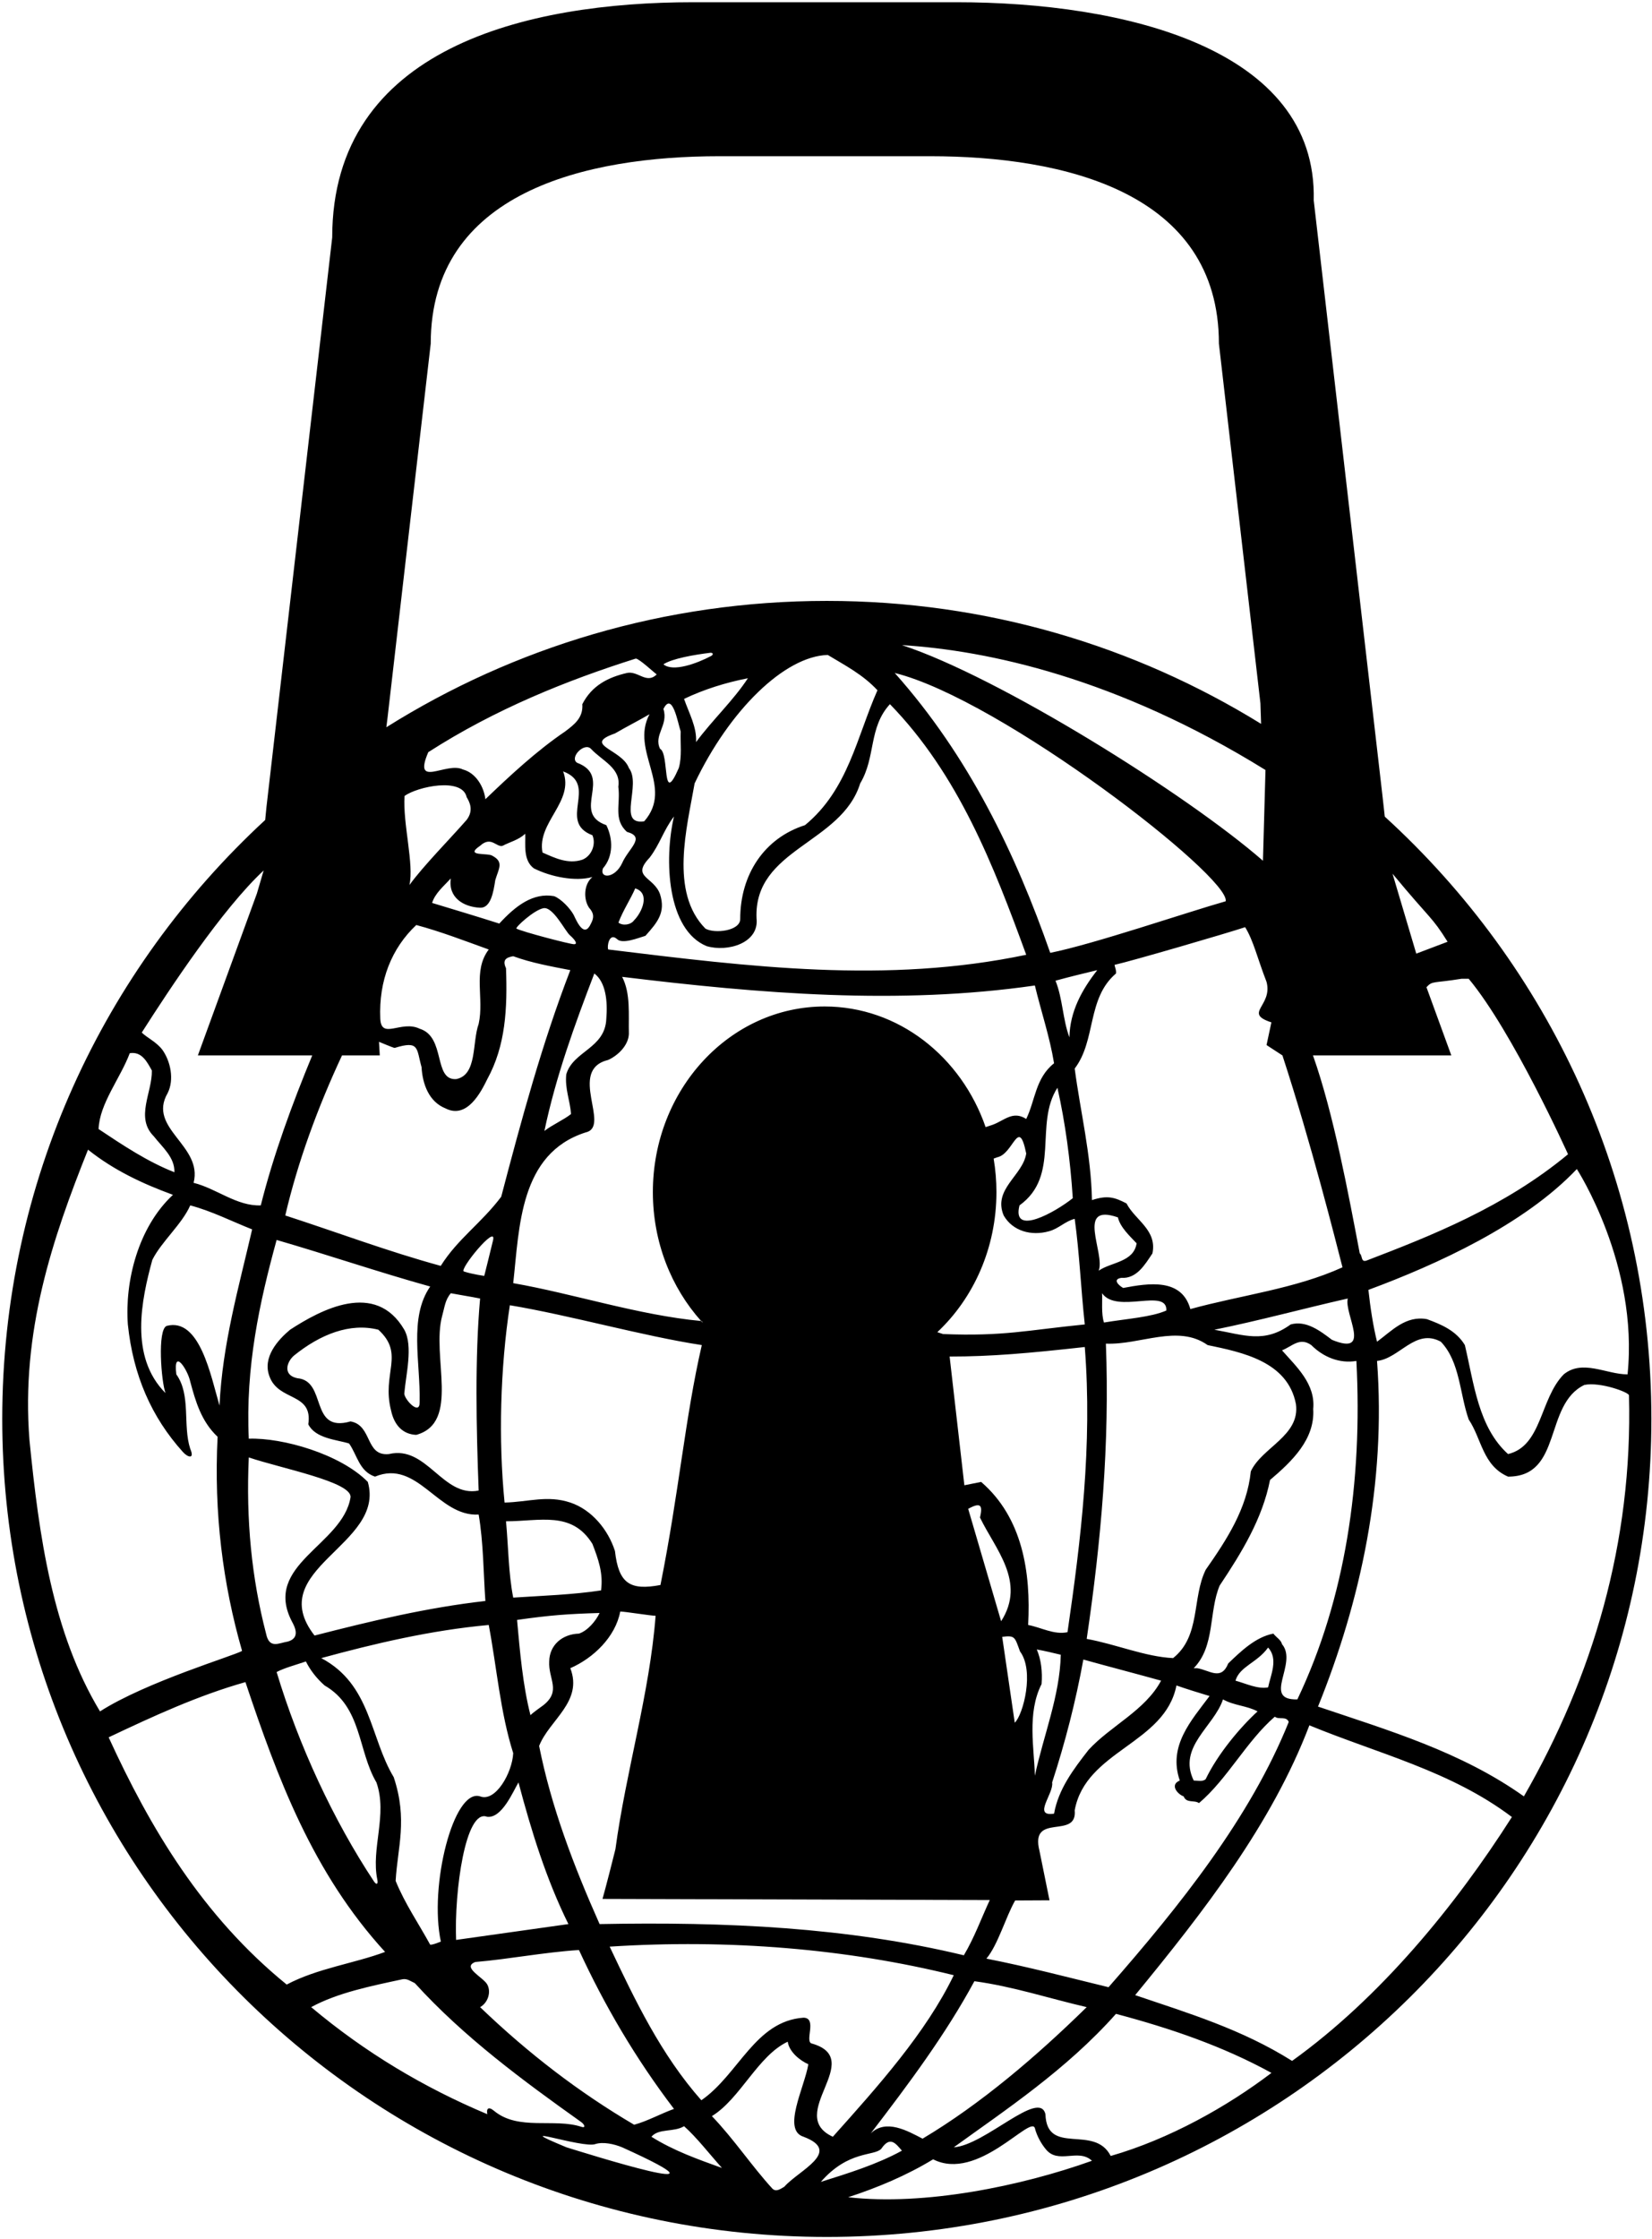 <?xml version="1.0" encoding="UTF-8"?>
<svg xmlns="http://www.w3.org/2000/svg" xmlns:xlink="http://www.w3.org/1999/xlink" width="510pt" height="691pt" viewBox="0 0 510 691" version="1.1">
<g id="surface1">
<path style=" stroke:none;fill-rule:nonzero;fill:rgb(0%,0%,0%);fill-opacity:1;" d="M 427.504 252.008 L 426.797 245.637 L 405.57 61.848 C 406.711 14.754 346.777 0.688 295.242 0.688 L 214.023 0.688 C 162.492 0.688 102.559 14.754 102.559 73.277 L 82.254 249.105 L 81.867 253.047 C 31.93 299.133 0.691 364.887 0.691 437.871 C 0.691 577.289 114.664 690.312 255.25 690.312 C 395.836 690.312 509.809 577.289 509.809 437.871 C 509.809 364.336 478.102 298.145 427.504 252.008 Z M 486.797 360.766 C 486.797 360.766 505.934 390.273 502.453 424.129 C 495.934 424.129 488.523 419.387 482.746 424.129 C 475.34 431.684 476.078 446.203 465.562 448.723 C 456.375 440.426 455.043 426.941 452.227 415.09 C 449.562 410.645 444.969 408.719 440.523 407.09 C 434.004 405.902 429.707 410.645 425.113 414.055 C 423.93 409.312 423.039 403.535 422.449 398.051 C 443.633 390.199 470.5 377.953 486.797 360.766 Z M 453.414 302.047 C 467.043 318.418 484.078 356.199 484.078 356.199 C 464.449 372.496 441.559 381.461 421.855 389.016 C 420.078 389.605 420.672 387.531 419.781 386.793 C 416.234 368.215 411.691 343.625 405.336 325.699 L 448.047 325.699 L 440.371 304.652 C 440.383 304.645 440.387 304.633 440.395 304.625 C 442.266 302.605 442.336 303.484 451.191 302.047 C 451.93 302.047 452.672 302.047 453.414 302.047 Z M 250.738 630.656 C 248.145 630.285 252.465 622.754 248.07 622.652 C 233.105 623.691 228.07 640.137 216.516 648.137 C 204.07 634.062 196.07 617.32 188.215 600.727 C 225.105 598.355 261.48 601.395 294.441 609.543 C 285.852 627.32 271.035 643.84 257.109 659.395 C 242.293 652.582 267.48 635.543 250.738 630.656 Z M 150.438 612.43 C 149.254 610.211 142.438 607.098 146.734 605.469 C 157.254 604.578 167.621 602.504 178.734 601.766 C 186.586 618.801 196.219 635.246 208.07 650.805 C 203.922 652.285 200.07 654.508 195.773 655.691 C 178.883 645.766 163.18 633.766 148.215 619.395 C 150.438 618.211 151.77 614.949 150.438 612.43 Z M 136.102 599.172 C 134.621 599.727 133.695 600.133 132.809 600.133 C 129.25 593.617 124.953 587.395 122.141 580.43 C 122.73 570.059 125.918 561.578 121.547 548.43 C 114.141 536.133 114.586 519.836 99.176 511.688 C 115.473 507.242 132.953 503.094 150.883 501.465 C 153.398 514.797 154.438 528.43 158.438 541.02 C 158.141 547.094 152.957 556.207 148.215 554.355 C 139.992 551.762 132.398 582.133 136.102 599.172 Z M 116.492 580.074 C 116.777 581.445 116.238 581.793 115.445 580.598 C 102.977 561.785 92.223 538.688 85.398 515.984 C 87.77 514.723 91.285 513.797 94.434 512.723 C 95.77 515.391 97.695 517.91 100.215 520.133 C 111.77 526.797 110.438 540.281 116.215 550.059 C 119.715 560.039 114.48 570.477 116.492 580.074 Z M 51.098 429.906 C 39.84 418.645 43.691 401.016 47.027 388.793 C 49.84 383.16 56.211 377.754 58.73 371.977 C 65.398 373.754 71.473 376.867 77.84 379.387 C 73.695 397.312 68.656 414.793 67.766 433.758 C 65.102 424.719 61.691 406.496 51.469 409.164 C 48.508 410.273 49.785 426.469 51.098 429.906 Z M 136.512 406.051 C 137.277 403.359 137.398 401.164 139.176 399.09 C 142.289 399.684 145.254 400.125 148.215 400.719 C 146.586 419.09 147.031 440.426 147.77 459.98 C 136.66 462.203 131.77 445.906 120.066 448.723 C 112.656 449.461 115.027 439.832 108.215 438.645 C 95.379 442.312 101.098 426.09 91.77 425.312 C 87.211 424.352 88.508 420.273 90.73 418.348 C 98.879 411.758 108.066 408.129 116.805 410.348 C 125.102 417.906 117.77 423.793 120.73 435.277 C 121.73 439.98 124.512 442.645 128.512 442.797 C 142.215 438.98 133.102 418.645 136.512 406.051 Z M 152.215 382.742 C 151.727 384.844 149.5 393.73 149.5 393.73 C 149.5 393.73 145.797 393.238 143.203 392.371 C 141.633 391.848 153.449 377.434 152.215 382.742 Z M 129.547 432.719 C 129.621 436.941 124.953 432.016 124.809 430.09 C 125.25 424.461 127.621 415.387 124.809 410.348 C 115.918 395.09 99.066 404.164 89.547 410.348 C 85.844 413.461 80.953 418.793 83.176 424.719 C 85.988 432.57 96.656 429.609 95.176 439.535 C 97.398 443.98 104.066 444.277 107.77 445.461 C 110.289 449.016 110.879 454.055 115.77 455.684 C 128.953 450.203 135.176 468.129 147.77 467.387 C 149.254 475.98 149.254 485.758 149.844 494.055 C 131.621 496.129 114.438 500.277 97.102 504.723 C 81.102 484.129 119.176 476.871 113.547 457.312 C 105.102 448.723 87.211 443.609 76.805 443.98 C 75.77 421.906 80.062 402.051 85.398 382.645 C 101.25 387.238 116.805 392.57 132.809 397.016 C 126.141 406.645 129.844 420.422 129.547 432.719 Z M 76.805 449.758 C 86.879 453.164 108.695 457.312 108.215 462.055 C 105.844 476.871 80.953 482.797 90.137 500.426 C 91.027 502.055 92.77 505.465 88.879 506.574 C 86.062 507.02 83.137 508.98 82.137 504.129 C 77.695 487.094 75.914 469.02 76.805 449.758 Z M 124.895 245.625 C 128.895 242.734 142.734 239.785 144.066 246.008 C 144.992 247.527 146.289 250.082 144.066 253.008 C 139.027 258.785 130.691 267.199 126.395 273.125 C 127.879 266.754 124.301 254.066 124.895 245.625 Z M 204.809 218.785 C 207.59 213.23 209.254 223.082 210.145 225.75 C 209.996 229.453 210.59 233.453 209.551 237.008 C 204.219 249.305 206.734 232.562 203.773 231.082 C 201.699 226.785 206.438 223.824 204.809 218.785 Z M 214.883 229.008 C 215.18 224.414 212.66 219.973 211.18 215.676 C 217.402 212.711 224.07 210.637 230.887 209.305 C 226.441 216.117 219.922 222.191 214.883 229.008 Z M 255.551 202.117 C 261.184 205.527 266.293 208.117 270.887 213.008 C 264.516 227.379 261.848 243.676 248.516 254.641 C 235.922 258.641 228.516 269.898 228.516 283.602 C 228.516 287.309 220.59 288.195 217.773 286.566 C 206.66 275.305 212.07 255.379 214.441 241.75 C 225.18 219.156 242.219 202.488 255.551 202.117 Z M 219.516 202.445 C 215.199 204.719 207.773 207.48 204.809 205.008 C 207.449 203.246 214.32 202.047 219.242 201.453 C 220.121 201.348 220.371 201.992 219.516 202.445 Z M 208.07 251.973 C 204.957 265.305 205.922 286.938 218.145 291.973 C 224.664 293.898 234.441 291.012 233.551 283.383 C 232.664 261.898 259.773 260.418 265.555 241.75 C 270.441 233.602 268.07 224.562 274.738 217.305 C 295.926 239.082 306.738 267.086 316.812 294.641 C 273.703 303.68 231.477 298.344 187.773 293.012 C 187.328 292.121 188.066 287.676 190.438 289.754 C 192.066 291.527 197.18 289.383 199.254 288.789 C 202.957 284.641 205.551 281.602 203.773 275.973 C 201.848 270.492 194.734 270.785 200.512 264.715 C 203.625 260.715 204.957 255.973 208.07 251.973 Z M 340.223 399.09 C 344.816 405.609 360.371 397.312 360.074 404.422 C 355.336 406.496 347.926 406.941 340.816 408.129 C 339.926 405.461 340.371 401.461 340.223 399.09 Z M 339.188 392.125 C 341.262 386.793 331.926 371.09 345.113 375.68 C 345.852 378.793 348.816 381.461 350.891 383.68 C 350 389.531 343.039 389.461 339.188 392.125 Z M 341.406 414.645 C 352.074 415.09 363.633 408.57 372.816 415.09 C 383.484 417.312 397.559 420.129 400.078 433.312 C 401.41 443.09 389.559 446.648 386.148 454.055 C 384.965 465.609 378.742 475.094 372.223 484.426 C 367.926 493.168 370.742 504.871 362.148 511.688 C 353.406 511.242 344.52 507.391 335.48 505.762 C 339.926 475.684 342.594 445.609 341.406 414.645 Z M 411.188 413.461 C 407.484 410.645 403.188 407.387 398.445 408.719 C 390.301 414.645 384.078 411.98 374.891 410.348 C 388.816 407.535 402.301 403.828 416.078 400.719 C 414.891 405.461 423.781 418.645 411.188 413.461 Z M 320.074 509.02 C 322.594 509.465 324.965 510.059 327.48 510.648 C 327.184 523.391 322.148 535.539 319.48 547.984 C 319.332 539.836 316.965 528.723 321.555 519.688 C 321.852 515.836 321.406 512.133 320.074 509.02 Z M 324.812 550.059 C 328.816 537.762 332.074 525.168 334.445 512.133 C 342.445 514.352 350.445 516.426 358.445 518.648 C 353.559 527.836 342.891 532.574 336.074 539.984 C 331.336 546.059 326.742 552.133 325.406 559.688 C 318.594 560.727 325.406 553.465 324.812 550.059 Z M 329.555 503.688 C 325.406 504.574 321.406 502.203 317.406 501.465 C 318.297 485.168 315.629 468.277 302.887 457.312 L 297.715 458.352 L 293.164 418.625 C 306.043 418.625 317.555 417.609 334.891 415.684 C 337.262 445.906 333.703 475.238 329.555 503.688 Z M 185.105 497.762 C 183.922 500.277 181.402 503.242 178.734 504.129 C 173.551 504.277 169.621 507.688 169.551 512.723 C 169.254 518.203 173.328 521.762 167.77 526.203 C 167.18 526.648 164.215 528.723 163.77 529.316 C 161.402 520.133 160.512 509.688 159.621 499.906 C 169.992 498.426 175.328 498.055 185.105 497.762 Z M 158.438 493.02 C 156.957 485.465 156.957 477.465 156.215 469.461 C 166.734 469.461 176.512 466.203 182.883 476.426 C 184.66 481.02 186.289 485.465 185.551 490.797 C 176.809 492.129 167.477 492.426 158.438 493.02 Z M 176.066 514.797 C 183.18 511.688 189.992 505.168 191.477 497.316 C 192.957 497.316 200.914 498.625 202.395 498.625 C 200.566 522.574 193.254 546.504 189.992 570.652 C 187.031 582.504 186 586 186 586 L 305.555 586.355 C 302.887 592.133 300.812 597.91 297.555 603.395 C 261.48 594.727 224.219 593.023 185.105 593.766 C 177.035 575.641 170.148 557.5 166.438 538.797 C 169.551 530.797 180.066 525.168 176.066 514.797 Z M 298.895 465.625 C 302.895 463.402 303.395 464.625 302.543 468.309 C 307.137 477.938 316.895 488.125 309.062 500.309 Z M 314.895 509.625 C 319.395 515.625 315.895 529.125 313.27 531.625 L 309.395 505.125 C 313.395 504.625 313.266 505.18 314.895 509.625 Z M 291.145 411.688 L 289.367 411.105 C 300.547 400.605 307.617 385.133 307.617 367.875 C 307.617 364.348 307.32 360.895 306.754 357.547 L 307.895 357.125 C 312.934 356.086 314.445 344.422 316.812 355.977 C 315.777 362.789 306.441 366.941 309.852 375.09 C 312.664 379.977 318.445 381.461 323.777 379.977 C 326.742 379.234 328.816 376.867 331.777 376.125 C 333.258 386.793 333.703 397.902 334.891 408.719 C 316.965 410.496 309.961 412.426 291.145 411.688 Z M 326.445 335.68 C 328.816 346.199 330.445 358.051 331.184 369.754 C 325.926 373.977 312.223 381.754 314.738 371.977 C 327.48 362.789 319.184 346.938 326.445 335.68 Z M 330.148 320.121 C 328.074 314.641 328.074 308.121 325.852 302.641 C 330.148 301.453 334.445 300.418 338.742 299.383 C 334 305.457 330.297 312.121 330.148 320.121 Z M 324.223 294.047 C 313.555 263.527 299.184 233.453 276.219 207.676 C 309.109 215.824 379.895 270.625 378.395 278.125 C 366.395 281.531 337.594 291.383 324.223 294.047 Z M 187.18 254.641 C 176.066 250.785 189.551 239.676 178.141 235.379 C 175.734 233.785 180.363 228.973 182.438 231.082 C 185.848 234.785 191.773 237.008 190.883 242.785 C 191.625 248.121 189.254 252.859 193.551 256.715 C 199.477 258.344 194.07 261.75 192.066 266.344 C 189.809 271.195 184.992 271.195 186.141 267.973 C 189.402 264.27 189.254 258.785 187.18 254.641 Z M 173.844 238.047 C 184.957 242.195 171.922 253.602 182.883 257.75 C 184.066 260.418 182.734 264.121 179.773 265.305 C 175.328 266.785 171.18 264.715 167.477 263.086 C 165.695 253.75 177.402 247.379 173.844 238.047 Z M 198.883 253.453 C 190.363 254.715 198.145 242.195 194.145 237.008 C 192.031 231.191 179.621 229.898 189.848 226.34 C 193.402 224.266 196.957 222.488 200.512 220.414 C 194.438 231.824 208.219 242.785 198.883 253.453 Z M 195.773 283.973 C 194.734 285.453 192.254 285.75 190.922 284.715 C 192.402 280.824 194.625 277.566 196.105 274.156 C 200.848 275.641 198.145 281.602 195.773 283.973 Z M 193.551 207.676 C 187.773 209.008 182.734 211.527 179.773 217.305 C 180.066 221.453 177.402 223.527 174.438 225.75 C 165.695 231.676 157.398 239.379 149.844 246.641 C 149.398 242.785 146.883 238.488 142.883 237.453 C 137.844 234.934 127.324 243.527 132.215 232.121 C 152.957 218.785 175.18 209.895 196.289 203.23 C 197.477 203.379 201.699 207.379 202.734 208.117 C 199.625 211.23 196.957 206.934 193.551 207.676 Z M 139.176 271.086 C 138.289 277.012 143.141 279.898 148.215 280.121 C 151.473 280.27 152.34 275.328 152.895 271.625 C 153.934 268.066 155.621 266.047 152.066 264.121 C 150.734 263.086 143.18 264.418 148.215 261.008 C 151.66 257.859 153.254 261.602 155.18 261.008 C 157.398 259.824 160.066 259.23 162.141 257.305 C 162.289 260.418 161.402 265.453 164.809 267.973 C 170.141 270.641 177.699 272.121 182.883 270.641 C 180.215 272.863 180.066 277.453 181.848 280.121 C 183.328 281.75 183.477 283.086 182.438 285.012 C 180.363 289.602 178.141 284.527 177.105 282.344 C 176.066 280.418 173.328 277.453 171.105 276.566 C 164.586 275.379 159.18 279.527 154.141 285.012 C 147.18 282.789 140.215 280.715 133.398 278.641 C 134.289 275.676 137.027 273.418 139.176 271.086 Z M 167.77 280.27 C 170.734 279.715 174.438 287.309 175.922 288.602 C 177.402 289.898 178.512 291.383 177.215 291.383 C 175.922 291.383 161.105 287.492 159.438 286.566 C 158.926 286.281 164.809 280.824 167.77 280.27 Z M 183.477 300.418 C 187.031 303.086 187.625 309.012 187.18 314.344 C 186.848 323.605 176.883 324.309 174.809 331.566 C 174.363 336.012 175.992 339.641 176.289 343.789 C 174.066 345.566 170.289 347.234 168.066 349.012 C 171.621 332.121 177.402 316.27 183.477 300.418 Z M 180.809 349.457 C 188.762 347.68 175.031 330.199 187.773 327.086 C 190.734 325.754 193.996 322.641 194.145 319.086 C 193.996 313.012 194.734 306.641 192.066 301.453 C 234.738 306.641 277.406 310.195 319.48 304.121 C 321.406 312.121 324.074 319.977 325.406 328.121 C 319.629 332.715 319.629 339.531 316.812 345.309 C 312.664 342.645 310.098 345.789 306.395 347.125 L 304.277 347.824 C 296.754 326.082 277.34 310.598 254.582 310.598 C 225.293 310.598 201.551 336.242 201.551 367.875 C 201.551 383.336 207.23 397.355 216.449 407.66 C 216.52 407.664 216.594 407.676 216.66 407.684 L 216.969 408.25 C 216.789 408.059 216.625 407.855 216.449 407.66 C 197.105 405.852 177.035 399.227 158.438 395.977 C 160.363 378.793 160.363 355.977 180.809 349.457 Z M 216.66 415.09 C 211.473 437.57 209.672 460.254 203.895 489.125 C 194.488 490.902 190.98 488.672 189.848 478.648 C 187.773 472.129 182.734 465.906 176.066 463.684 C 168.957 461.312 163.031 463.535 155.77 463.684 C 153.844 444.277 154.438 422.199 157.398 402.793 C 176.066 405.902 198.289 412.273 216.66 415.09 Z M 150.363 560.652 C 154.957 561.242 158.438 552.727 160.066 550.059 C 164.066 565.172 168.66 579.984 175.477 593.766 C 163.918 595.395 152.363 597.023 140.809 598.652 C 140.215 583.688 143.695 558.059 150.363 560.652 Z M 300.812 611.395 C 312.812 613.023 323.926 616.727 335.48 619.395 C 320.074 634.508 302.738 649.32 284.812 659.988 C 280.219 657.617 273.555 653.766 268.812 658.359 C 280.516 643.098 291.926 627.84 300.812 611.395 Z M 324 586.426 L 320.895 571.125 C 317.895 559.125 332.668 567.836 331.777 558.652 C 335.188 540.133 359.633 538.207 363.188 520.133 C 366.594 521.316 370.004 522.355 373.41 523.391 C 367.777 530.945 360.52 538.797 364.223 549.465 C 360.965 550.801 363.633 553.762 365.41 554.355 C 366.297 556.578 368.668 555.391 370.148 556.43 C 378.891 549.02 384.816 537.316 393.559 529.762 C 394.742 530.797 397.113 529.465 397.855 531.391 C 386.004 560.871 364.297 588.059 342.223 613.246 C 330 610.281 317.406 606.949 304.52 604.43 C 308.105 600.145 310.434 591.664 313.395 586.48 Z M 388.227 528.133 C 382.742 533.168 375.93 541.316 372.223 549.02 C 371.336 549.91 369.703 549.465 368.52 549.465 C 363.484 539.094 374.742 532.871 377.559 524.43 C 380.965 526.355 384.965 526.355 388.227 528.133 Z M 381.41 518.648 C 382.742 514.203 388.078 513.168 391.484 508.426 C 394.742 511.98 392.227 517.02 391.484 520.723 C 388.227 521.316 384.668 519.539 381.41 518.648 Z M 395.781 507.391 C 395.484 506.059 394.004 505.316 393.113 504.129 C 387.633 505.168 383.039 509.613 379.188 513.316 C 376.965 518.797 373.41 515.391 369.559 514.797 C 369.262 514.797 368.965 514.797 368.52 514.797 C 375.188 507.98 373.113 497.465 376.52 489.316 C 383.336 479.094 389.707 468.723 392.078 456.723 C 398.891 450.941 406.004 444.129 405.41 434.793 C 406.152 427.09 400.227 421.758 395.781 416.719 C 399.039 415.387 401.262 412.57 404.816 415.09 C 408.523 418.793 413.559 420.867 418.742 419.98 C 420.672 457.461 415.336 493.316 400.52 524.43 C 389.41 524.723 400.816 513.316 395.781 507.391 Z M 446.895 290.625 L 437.227 294.289 L 429.895 269.625 C 441.895 284.125 441.895 282.625 446.895 290.625 Z M 392.5 315.5 L 391 322.5 L 395.91 325.699 C 404.824 352.984 412.188 382.328 414.449 391.09 C 399.781 397.758 383.039 399.684 367.484 403.977 C 364.816 394.348 354.594 395.977 346.742 397.461 C 345.406 396.719 343.336 394.793 346.148 394.348 C 350.891 394.645 353.406 390.348 355.777 386.793 C 357.262 379.531 350.445 376.57 347.777 371.383 C 344.074 369.457 341.852 368.789 337.109 370.348 C 336.816 356.125 333.555 343.234 331.777 329.754 C 338.445 321.012 335.48 308.121 344.52 300.418 C 344.668 299.383 344.223 298.641 344.074 297.754 C 349.406 296.566 378.84 287.977 384.395 286.125 C 386.988 290.312 388.164 295.703 391 303 C 393 310.5 383.684 312.602 392.5 315.5 Z M 389.895 265.625 C 366.395 245.125 308.371 208.859 278.441 199.082 C 304.812 200.711 344.676 209.125 390.676 237.625 Z M 119.621 221.648 L 132.973 106.047 C 132.973 59.23 180.918 48.207 222.145 48.207 L 287.121 48.207 C 328.348 48.207 376.297 59.23 376.297 106.047 L 389.113 217.039 L 389.324 223.383 C 350.344 199.328 304.539 185.438 255.25 185.438 C 205.246 185.438 158.613 199.734 119.273 224.43 Z M 128.512 285.453 C 136.215 287.527 143.473 290.344 150.883 293.012 C 145.844 299.68 149.547 307.973 147.77 315.977 C 145.695 321.754 147.398 331.754 140.809 333.012 C 133.695 333.422 137.695 319.977 129.547 317.457 C 123.879 314.715 117.688 321.016 117.398 314.344 C 116.895 302.625 120.895 292.625 128.512 285.453 Z M 105.586 325.699 L 117.246 325.699 L 117 321.5 C 117.426 321.656 121.398 323.367 121.844 323.383 C 129.547 321.012 128.512 323.531 130.141 329.309 C 130.438 334.492 132.363 339.977 137.547 342.051 C 144.215 345.457 148.512 336.938 150.438 333.012 C 156.105 322.68 156.66 311.234 156.215 298.789 C 154.992 296.195 156.289 295.453 158.438 295.086 C 164.066 297.16 170.18 298.234 176.066 299.383 C 167.328 322.051 160.957 345.605 154.734 369.309 C 148.512 377.559 141.352 382.25 136.066 390.645 C 119.77 386.199 104.066 380.273 88.066 375.09 C 91.938 358.48 98.141 341.617 105.586 325.699 Z M 81.395 268.625 C 80.66 271.109 79.969 273.469 79.309 275.73 L 61.086 325.699 L 96.391 325.699 C 90.281 340.48 84.41 356.371 80.508 371.977 C 73.102 372.273 66.879 366.789 59.766 365.016 C 62.73 353.457 45.395 348.273 51.766 337.309 C 53.84 333.16 52.656 327.531 50.137 323.977 C 48.211 321.457 45.395 320.27 43.766 318.641 C 52.359 305.16 68.652 280.477 81.395 268.625 Z M 40.062 325.012 C 43.766 324.422 45.395 327.68 46.879 330.348 C 47.027 337.16 41.691 344.863 47.469 350.645 C 50.137 354.051 53.988 357.16 53.84 361.754 C 45.543 358.496 37.988 353.457 30.434 348.422 C 30.727 340.566 37.098 332.863 40.062 325.012 Z M 9.098 444.426 C 6.43 410.941 16.211 382.199 27.172 354.789 C 35.172 361.16 44.062 365.309 53.395 368.719 C 42.582 378.793 38.508 395.461 39.469 408.719 C 41.098 424.352 46.73 437.312 56.508 448.129 C 57.953 449.723 60.176 450.461 58.73 447.09 C 56.359 439.832 59.027 430.496 54.434 424.129 C 53.395 415.684 57.953 422.684 58.73 426.352 C 60.359 432.426 62.137 438.645 67.176 443.387 C 65.988 466.945 68.805 488.871 74.73 509.465 C 72.582 510.836 45.172 518.984 30.875 528.133 C 16.211 503.836 12.062 474.203 9.098 444.426 Z M 33.543 536.133 C 47.32 529.613 61.102 523.242 75.77 519.094 C 85.695 548.727 96.508 577.91 118.879 602.355 C 109.398 605.914 97.992 607.395 88.508 612.43 C 62.434 591.246 46.285 563.984 33.543 536.133 Z M 150.438 652.434 C 131.027 644.285 112.805 633.469 96.066 619.395 C 104.215 614.949 114.586 612.875 124.215 610.801 C 125.695 610.504 126.73 611.395 128.066 611.988 C 143.227 628.676 161.516 642.102 179.391 654.836 C 180.555 655.668 180.863 656.785 179.5 656.336 C 171.121 653.562 160.031 657.641 152.512 651.395 C 150.734 649.914 150.117 650.777 150.438 652.434 Z M 174.883 662.656 C 155.621 654.656 179.969 663.125 183.82 661.645 C 186.191 660.902 189.551 661.617 192.066 662.656 C 231.031 680.285 180.66 664.434 174.883 662.656 Z M 201.105 659.395 C 203.328 656.73 208.07 658.062 211.18 656.137 C 215.031 659.543 219.031 664.73 222.883 669.027 C 215.477 666.359 207.922 663.691 201.105 659.395 Z M 242.145 674.805 C 241.105 675.398 239.625 676.582 238.441 675.398 C 232.07 668.434 226.59 660.137 219.773 653.027 C 228.516 647.691 233.996 634.359 243.184 630.062 C 243.625 633.172 246.887 635.84 249.551 637.023 C 248.367 644.137 241.355 657.32 248.07 659.395 C 260.219 663.988 246.539 669.793 242.145 674.805 Z M 253.402 673.324 C 261.973 663.496 269.875 665.469 272.07 663.102 C 274.812 659.051 276.516 661.469 278.441 663.691 C 270.59 667.988 261.848 670.656 253.402 673.324 Z M 261.848 678.062 C 270.887 675.102 279.777 671.398 288.07 666.359 C 301.852 673.371 318.148 652.629 319.48 656.73 C 320.074 659.098 321.406 661.469 322.742 663.102 C 326.594 668.137 332.816 662.805 337.109 666.805 C 315.184 674.656 285.406 680.73 261.848 678.062 Z M 342.891 665.324 C 337.852 655.395 323.184 665.469 322.742 652.434 C 320.863 644.605 304.074 662.016 294.441 662.656 C 310.445 651.098 329.258 638.656 344.52 621.469 C 361.262 625.914 377.41 631.395 392.52 639.691 C 378.891 650.062 360.965 660.137 342.891 665.324 Z M 398.891 635.988 C 383.336 626.211 367.039 621.32 350.445 615.691 C 371.633 589.91 392.668 562.801 404.227 532.43 C 425.41 541.168 447.93 546.504 466.746 560.727 C 449.41 587.984 426.152 616.43 398.891 635.988 Z M 406.891 526.648 C 420.078 494.055 427.93 457.758 425.113 419.98 C 432.078 419.238 436.969 409.758 444.82 414.055 C 450.746 420.273 450.598 430.055 453.414 438.055 C 457.414 443.98 457.711 452.277 465.562 455.684 C 482.449 455.684 476.523 433.461 489.117 427.387 C 494.008 426.352 503.191 429.758 502.895 430.645 C 504.082 476.129 491.637 517.465 470.449 554.355 C 451.043 540.578 428.82 534.059 406.891 526.648 "/>
</g>
</svg>
